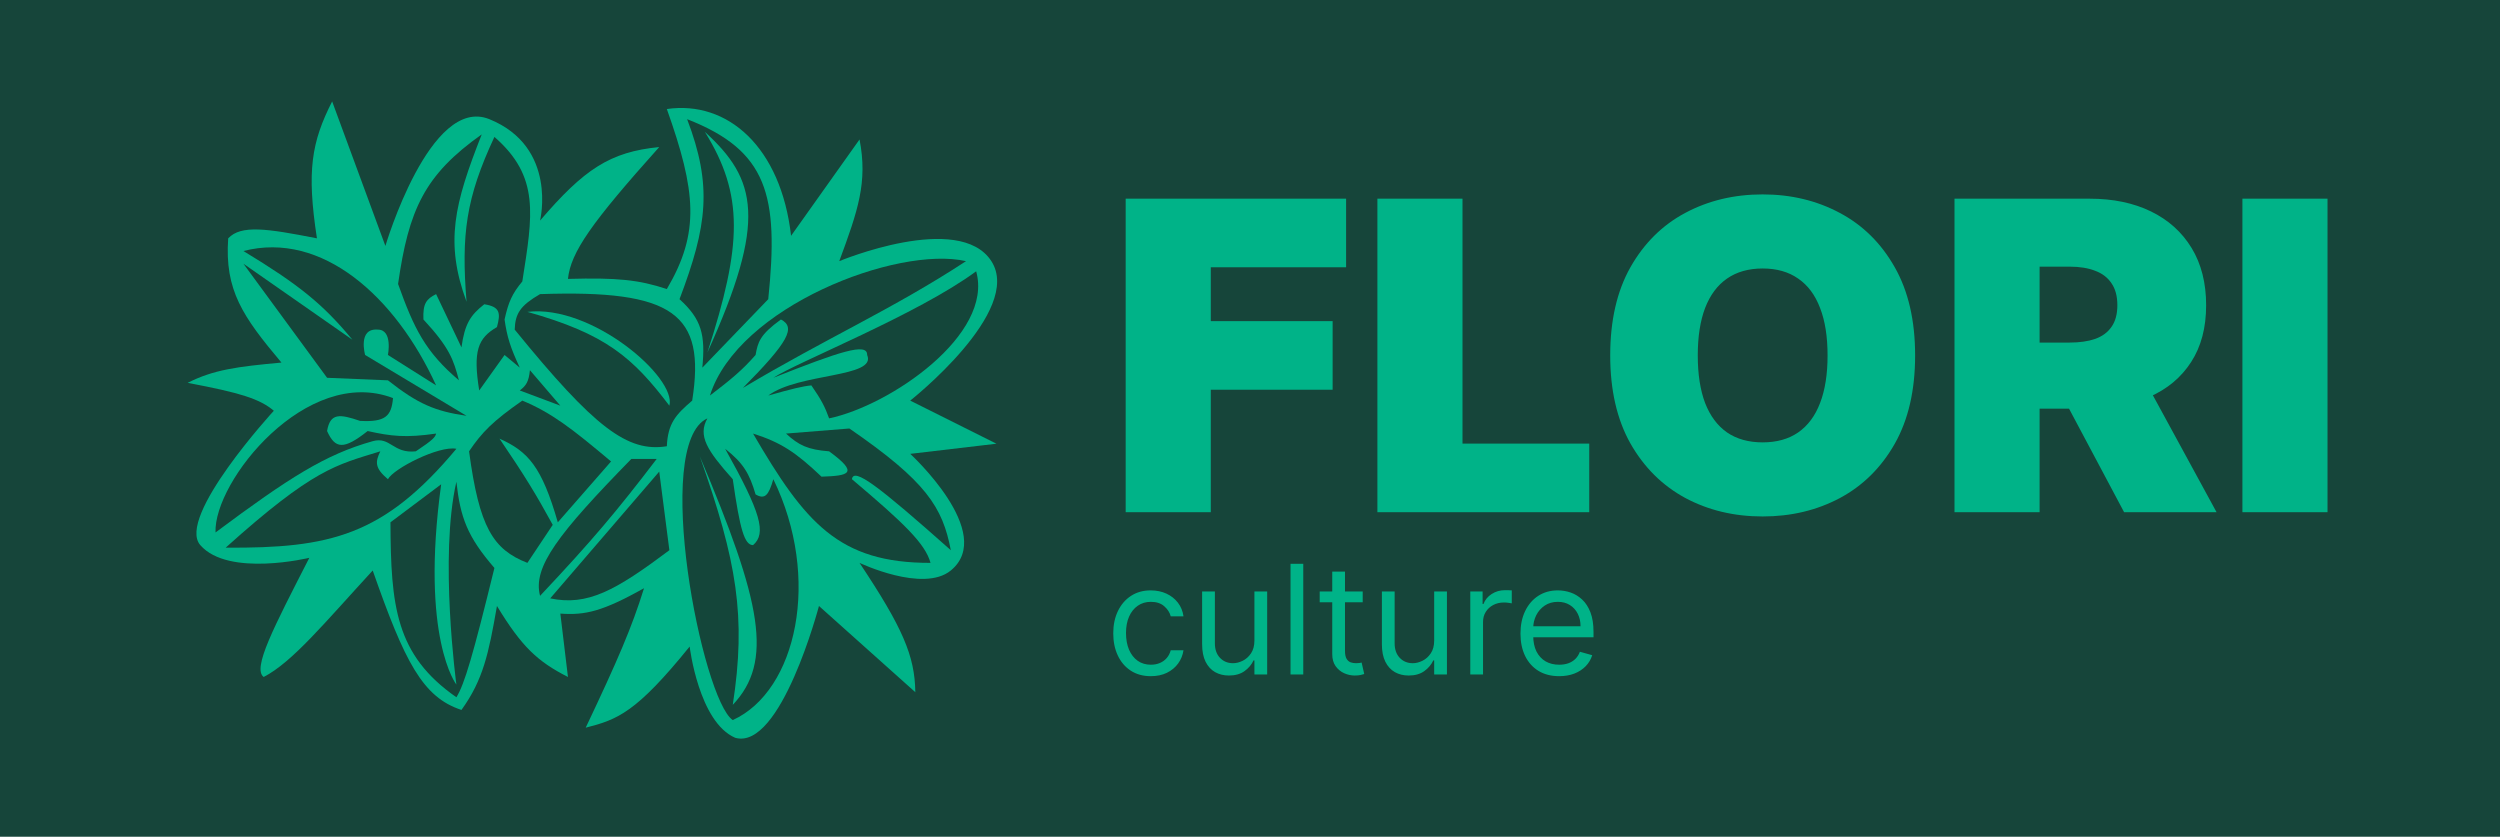 <svg width="493" height="165" viewBox="0 0 493 165" fill="none" xmlns="http://www.w3.org/2000/svg">
<rect width="493" height="165" fill="#16453A"/>
<path d="M76 48.5L65.5 20C61.43 28.029 60.447 33.657 62.5 47C52.534 45.043 47.537 44.315 45 47C44.279 57.237 47.865 62.423 55.5 71.5C46.738 72.305 42.123 72.903 37 75.5C47.465 77.463 51.238 78.672 54 81C54 81 34.7 102 39.5 107.5C45.058 113.869 61 110 61 110C53.999 123.688 49.705 131.838 52 133.5C57.671 130.569 64.004 122.828 73.5 112.5C79.805 130.526 83.34 137.496 91 140C95.269 134.072 96.352 128.974 98 119.5C102.934 127.623 106.045 130.46 112 133.5L110.5 121C115.412 121.358 118.824 120.565 127 116C124.588 123.74 121.894 130.014 115.5 143.5C121.769 141.906 125.466 140.526 136 127.5C136 127.5 137.779 142.397 145 145.5C154 148 161.5 119.5 161.5 119.5L180.5 136.5C180.412 129.31 177.962 123.7 169.5 111C169.5 111 182.046 116.973 187.5 112.5C196.5 105.118 179.5 89.5 179.5 89.5L196.5 87.5L179.5 79C179.5 79 201.851 61.345 195.5 51.5C189.149 41.655 165.5 51.5 165.5 51.5C169.221 41.464 171.132 35.891 169.5 27.5L156 46.5C154 29 143.493 19.766 131.5 21.5C137.273 37.747 138.081 45.853 131.5 57C125.973 55.175 121.735 54.729 112 55C112.55 49.721 116.654 43.903 130 29C120.285 29.95 115.169 33.381 106.5 43.5C106.5 43.5 110.047 29 96.5 23.5C84.802 18.751 76 48.5 76 48.5Z" fill="#00B388"/>
<path d="M64.5 74.5L48 52L69.5 67C63.664 59.945 58.911 56.115 48 49.5C63.5 45.5 78 58.5 86 76L76.5 70C76.5 70 77.5 65 74.5 65C70.5 64.667 72 70 72 70L92 82C85.803 81.092 82.4 79.663 76.5 75L64.5 74.5Z" fill="#14463A"/>
<path d="M71 83C75.931 83.255 77.192 82.134 77.5 78.5C60.5 72 42.123 94.866 42.5 105C56.962 94.219 64.168 89.613 73.5 87C77 86.02 77.5 89.5 82 89C85.401 86.744 85.849 86.185 86 85.5C80.039 86.358 77.213 86.049 72.5 85C67.737 88.772 66.094 88.523 64.5 85C65.105 81.4 66.986 81.63 71 83Z" fill="#14463A"/>
<path d="M90 88.5C75.638 105.707 65.02 108.132 44.5 108C61.815 92.454 66.221 91.71 75 89C73.958 91.125 73.915 92.324 76.5 94.5C77.585 92.416 86.54 87.845 90 88.5Z" fill="#14463A"/>
<path d="M77 103L87 95.5C82.852 125.902 90 135 90 135C90 135 86.593 109.81 90 95C90.773 102.034 92.138 105.807 97.5 112C93.259 129.299 91.606 134.92 90 137.5C77.992 129.145 77.066 119.493 77 103Z" fill="#14463A"/>
<path d="M104 111L109 103.5C105.733 97.519 103.494 93.843 98.5 86.5C104.13 89.027 106.835 91.997 110 103L120.5 91C112.834 84.547 108.75 81.382 103 79C97.192 83.05 95.044 85.228 92.5 89C94.507 103.971 97.202 108.333 104 111Z" fill="#14463A"/>
<path d="M106.5 117.5C105.005 111.803 110.121 105.223 124.5 90.5H129.5C121.681 100.752 116.734 106.641 106.5 117.5Z" fill="#14463A"/>
<path d="M108.5 118L130 93L132 108.5C121.346 116.492 115.869 119.531 108.5 118Z" fill="#14463A"/>
<path d="M144.5 142C138.5 138 128.5 87.5 139.5 82.5C137.572 85.948 139.433 88.82 144.5 94.5C145.945 104.586 146.82 107.454 148.5 107.5C151.194 105.202 150.061 101.123 143 88.5C146.585 91.325 147.784 93.359 149 97.5C150.842 98.557 151.567 97.707 152.5 94.5C162 114 157.137 136.257 144.5 142Z" fill="#14463A"/>
<path d="M183.5 111C165.372 111.036 158.762 103.092 148.5 85.5C154.032 87.248 156.969 89.223 162 94C167.387 93.82 169.504 93.386 163.5 89C159.306 88.672 157.518 87.819 155 85.5L167.5 84.5C182.679 94.933 185.873 100.017 187.5 108.5C173.183 95.789 168.335 92.098 168 94.5C178.197 103.113 182.454 107.178 183.5 111Z" fill="#14463A"/>
<path d="M160 76C158.259 76.168 156.242 76.666 151.5 78C157.5 73.5 173 74.5 171 70C171.081 67.455 165.386 69.408 152.5 74.5C157 71.5 181 62 192.5 53.5C196 66 175.5 80 163.5 82.5C162.683 80.232 161.966 78.834 160 76Z" fill="#14463A"/>
<path d="M190.5 51.5C176 61 162.877 66.718 146.5 76.5C155.547 67.364 156.967 64.549 154 63C149.818 66.032 149.456 67.467 149 70C146.363 73.009 144.209 74.784 140 78C145.5 60.5 176.898 48.406 190.5 51.5Z" fill="#14463A"/>
<path d="M138.5 72.5C139.114 66.08 138.405 62.99 134 59C139.526 44.436 140.477 36.577 135.5 23.5C151.361 29.71 153.623 38.471 151.5 59L138.5 72.5Z" fill="#14463A"/>
<path d="M131.5 88C131.708 83.491 133.253 81.777 136.5 79C139.219 61.793 132.773 57.11 106.5 58C102.662 60.228 101.6 61.767 101.5 65C117.268 84.382 123.768 89.241 131.5 88Z" fill="#14463A"/>
<path d="M102.5 77C103.77 76.041 104.273 75.245 104.5 73L110.5 80L102.5 77Z" fill="#14463A"/>
<path d="M99.5 63C99.983 66.407 100.622 68.474 102.5 72.5L99.5 70L94.5 77C93.26 69.237 94.207 66.701 98 64.5C98.741 61.745 98.648 60.495 95.5 60C92.76 62.155 91.647 63.864 91 68.5L86 58C84.112 58.951 83.356 59.817 83.5 63C88.686 68.605 89.425 70.935 90.5 75C83.871 69.358 81.655 64.821 78.5 56C80.601 41.348 83.684 34.508 95 26.5C89.554 40.307 87.697 47.79 92 59.5C90.945 46.258 91.859 39.092 97.5 27C106.492 34.847 105.063 42.35 103 55.5C101.009 57.895 100.26 59.554 99.5 63Z" fill="#14463A"/>
<path d="M104 61.5C119.462 65.858 124.747 70.444 132 80C133.5 74.5 116.693 59.978 104 61.5Z" fill="#00B388"/>
<path d="M138 90C145.341 110.742 147.179 121.608 144.5 139C152.553 130.482 150.237 118.859 138 90Z" fill="#00B388"/>
<path d="M139 26C146.712 38.443 146.361 48.247 139.5 69.5C151.35 43.373 149.239 35.368 139 26Z" fill="#00B388"/>
<path d="M221.984 101V39.182H265.45V52.705H238.767V63.33H262.794V76.852H238.767V101H221.984ZM271.623 101V39.182H288.406V87.477H313.399V101H271.623ZM377.662 70.091C377.662 76.973 376.324 82.778 373.647 87.507C370.971 92.216 367.359 95.788 362.811 98.223C358.263 100.638 353.192 101.845 347.598 101.845C341.963 101.845 336.872 100.628 332.324 98.193C327.797 95.738 324.195 92.156 321.518 87.447C318.862 82.718 317.534 76.933 317.534 70.091C317.534 63.209 318.862 57.413 321.518 52.705C324.195 47.976 327.797 44.404 332.324 41.989C336.872 39.554 341.963 38.337 347.598 38.337C353.192 38.337 358.263 39.554 362.811 41.989C367.359 44.404 370.971 47.976 373.647 52.705C376.324 57.413 377.662 63.209 377.662 70.091ZM360.396 70.091C360.396 66.388 359.903 63.269 358.917 60.734C357.951 58.178 356.512 56.246 354.601 54.938C352.709 53.61 350.375 52.946 347.598 52.946C344.821 52.946 342.477 53.61 340.565 54.938C338.673 56.246 337.234 58.178 336.248 60.734C335.282 63.269 334.8 66.388 334.8 70.091C334.8 73.794 335.282 76.923 336.248 79.478C337.234 82.014 338.673 83.946 340.565 85.274C342.477 86.582 344.821 87.236 347.598 87.236C350.375 87.236 352.709 86.582 354.601 85.274C356.512 83.946 357.951 82.014 358.917 79.478C359.903 76.923 360.396 73.794 360.396 70.091ZM385.427 101V39.182H412.11C416.698 39.182 420.713 40.017 424.154 41.687C427.595 43.357 430.271 45.762 432.183 48.901C434.094 52.041 435.05 55.803 435.05 60.19C435.05 64.617 434.064 68.35 432.092 71.389C430.14 74.427 427.393 76.722 423.852 78.271C420.33 79.82 416.215 80.595 411.506 80.595H395.569V67.555H408.126C410.098 67.555 411.778 67.314 413.166 66.831C414.575 66.328 415.652 65.533 416.396 64.446C417.161 63.36 417.543 61.941 417.543 60.19C417.543 58.419 417.161 56.981 416.396 55.874C415.652 54.747 414.575 53.922 413.166 53.399C411.778 52.855 410.098 52.584 408.126 52.584H402.209V101H385.427ZM421.648 72.626L437.103 101H418.871L403.779 72.626H421.648ZM458.987 39.182V101H442.204V39.182H458.987Z" fill="#00B388"/>
<path d="M226.949 133.341C225.415 133.341 224.094 132.979 222.986 132.254C221.878 131.53 221.026 130.532 220.429 129.261C219.832 127.989 219.534 126.537 219.534 124.903C219.534 123.241 219.839 121.775 220.45 120.504C221.068 119.225 221.928 118.227 223.028 117.51C224.136 116.786 225.429 116.423 226.906 116.423C228.057 116.423 229.094 116.636 230.017 117.062C230.94 117.489 231.697 118.085 232.286 118.852C232.876 119.619 233.241 120.514 233.384 121.537H230.869C230.678 120.791 230.251 120.131 229.591 119.555C228.938 118.973 228.057 118.682 226.949 118.682C225.969 118.682 225.109 118.937 224.371 119.449C223.639 119.953 223.067 120.667 222.656 121.59C222.251 122.506 222.048 123.582 222.048 124.818C222.048 126.082 222.247 127.183 222.645 128.121C223.05 129.058 223.618 129.786 224.349 130.305C225.088 130.823 225.955 131.082 226.949 131.082C227.602 131.082 228.195 130.969 228.728 130.741C229.261 130.514 229.712 130.188 230.081 129.761C230.45 129.335 230.713 128.824 230.869 128.227H233.384C233.241 129.193 232.89 130.063 232.329 130.837C231.775 131.604 231.04 132.215 230.124 132.67C229.214 133.117 228.156 133.341 226.949 133.341ZM247.371 126.31V116.636H249.886V133H247.371V130.23H247.201C246.817 131.061 246.221 131.768 245.411 132.35C244.602 132.925 243.579 133.213 242.343 133.213C241.32 133.213 240.411 132.989 239.616 132.542C238.82 132.087 238.195 131.406 237.741 130.496C237.286 129.58 237.059 128.426 237.059 127.034V116.636H239.573V126.864C239.573 128.057 239.907 129.009 240.575 129.719C241.249 130.429 242.109 130.784 243.153 130.784C243.778 130.784 244.413 130.624 245.06 130.305C245.713 129.985 246.26 129.495 246.7 128.835C247.148 128.174 247.371 127.332 247.371 126.31ZM257.005 111.182V133H254.491V111.182H257.005ZM268.726 116.636V118.767H260.246V116.636H268.726ZM262.718 112.716H265.232V128.312C265.232 129.023 265.335 129.555 265.541 129.911C265.754 130.259 266.024 130.493 266.35 130.614C266.684 130.727 267.036 130.784 267.405 130.784C267.682 130.784 267.909 130.77 268.087 130.741C268.265 130.706 268.407 130.678 268.513 130.656L269.025 132.915C268.854 132.979 268.616 133.043 268.311 133.107C268.005 133.178 267.618 133.213 267.15 133.213C266.439 133.213 265.743 133.06 265.061 132.755C264.387 132.45 263.826 131.984 263.378 131.359C262.938 130.734 262.718 129.946 262.718 128.994V112.716ZM282.821 126.31V116.636H285.335V133H282.821V130.23H282.65C282.267 131.061 281.67 131.768 280.86 132.35C280.051 132.925 279.028 133.213 277.792 133.213C276.77 133.213 275.86 132.989 275.065 132.542C274.27 132.087 273.645 131.406 273.19 130.496C272.735 129.58 272.508 128.426 272.508 127.034V116.636H275.022V126.864C275.022 128.057 275.356 129.009 276.024 129.719C276.699 130.429 277.558 130.784 278.602 130.784C279.227 130.784 279.863 130.624 280.509 130.305C281.162 129.985 281.709 129.495 282.15 128.835C282.597 128.174 282.821 127.332 282.821 126.31ZM289.94 133V116.636H292.369V119.108H292.539C292.838 118.298 293.377 117.641 294.159 117.137C294.94 116.633 295.82 116.381 296.801 116.381C296.985 116.381 297.216 116.384 297.493 116.391C297.77 116.398 297.98 116.409 298.122 116.423V118.98C298.036 118.959 297.841 118.927 297.536 118.884C297.237 118.835 296.921 118.81 296.588 118.81C295.792 118.81 295.082 118.977 294.457 119.31C293.839 119.637 293.349 120.092 292.987 120.674C292.632 121.249 292.454 121.906 292.454 122.645V133H289.94ZM307.465 133.341C305.888 133.341 304.528 132.993 303.384 132.297C302.248 131.594 301.371 130.614 300.753 129.357C300.142 128.092 299.837 126.622 299.837 124.946C299.837 123.27 300.142 121.793 300.753 120.514C301.371 119.229 302.23 118.227 303.331 117.51C304.439 116.786 305.732 116.423 307.209 116.423C308.061 116.423 308.903 116.565 309.734 116.849C310.565 117.134 311.321 117.595 312.003 118.234C312.685 118.866 313.228 119.705 313.633 120.749C314.038 121.793 314.24 123.078 314.24 124.605V125.67H301.627V123.497H311.683C311.683 122.574 311.499 121.75 311.129 121.026C310.767 120.301 310.249 119.729 309.574 119.31C308.906 118.891 308.118 118.682 307.209 118.682C306.208 118.682 305.341 118.93 304.61 119.428C303.885 119.918 303.328 120.557 302.937 121.345C302.546 122.134 302.351 122.979 302.351 123.881V125.33C302.351 126.565 302.564 127.613 302.99 128.472C303.423 129.325 304.024 129.974 304.791 130.422C305.558 130.862 306.449 131.082 307.465 131.082C308.125 131.082 308.722 130.99 309.254 130.805C309.794 130.614 310.259 130.33 310.65 129.953C311.041 129.57 311.343 129.094 311.556 128.526L313.985 129.207C313.729 130.031 313.299 130.756 312.695 131.381C312.092 131.999 311.346 132.482 310.458 132.83C309.57 133.17 308.573 133.341 307.465 133.341Z" fill="#00B388"/>
</svg>
